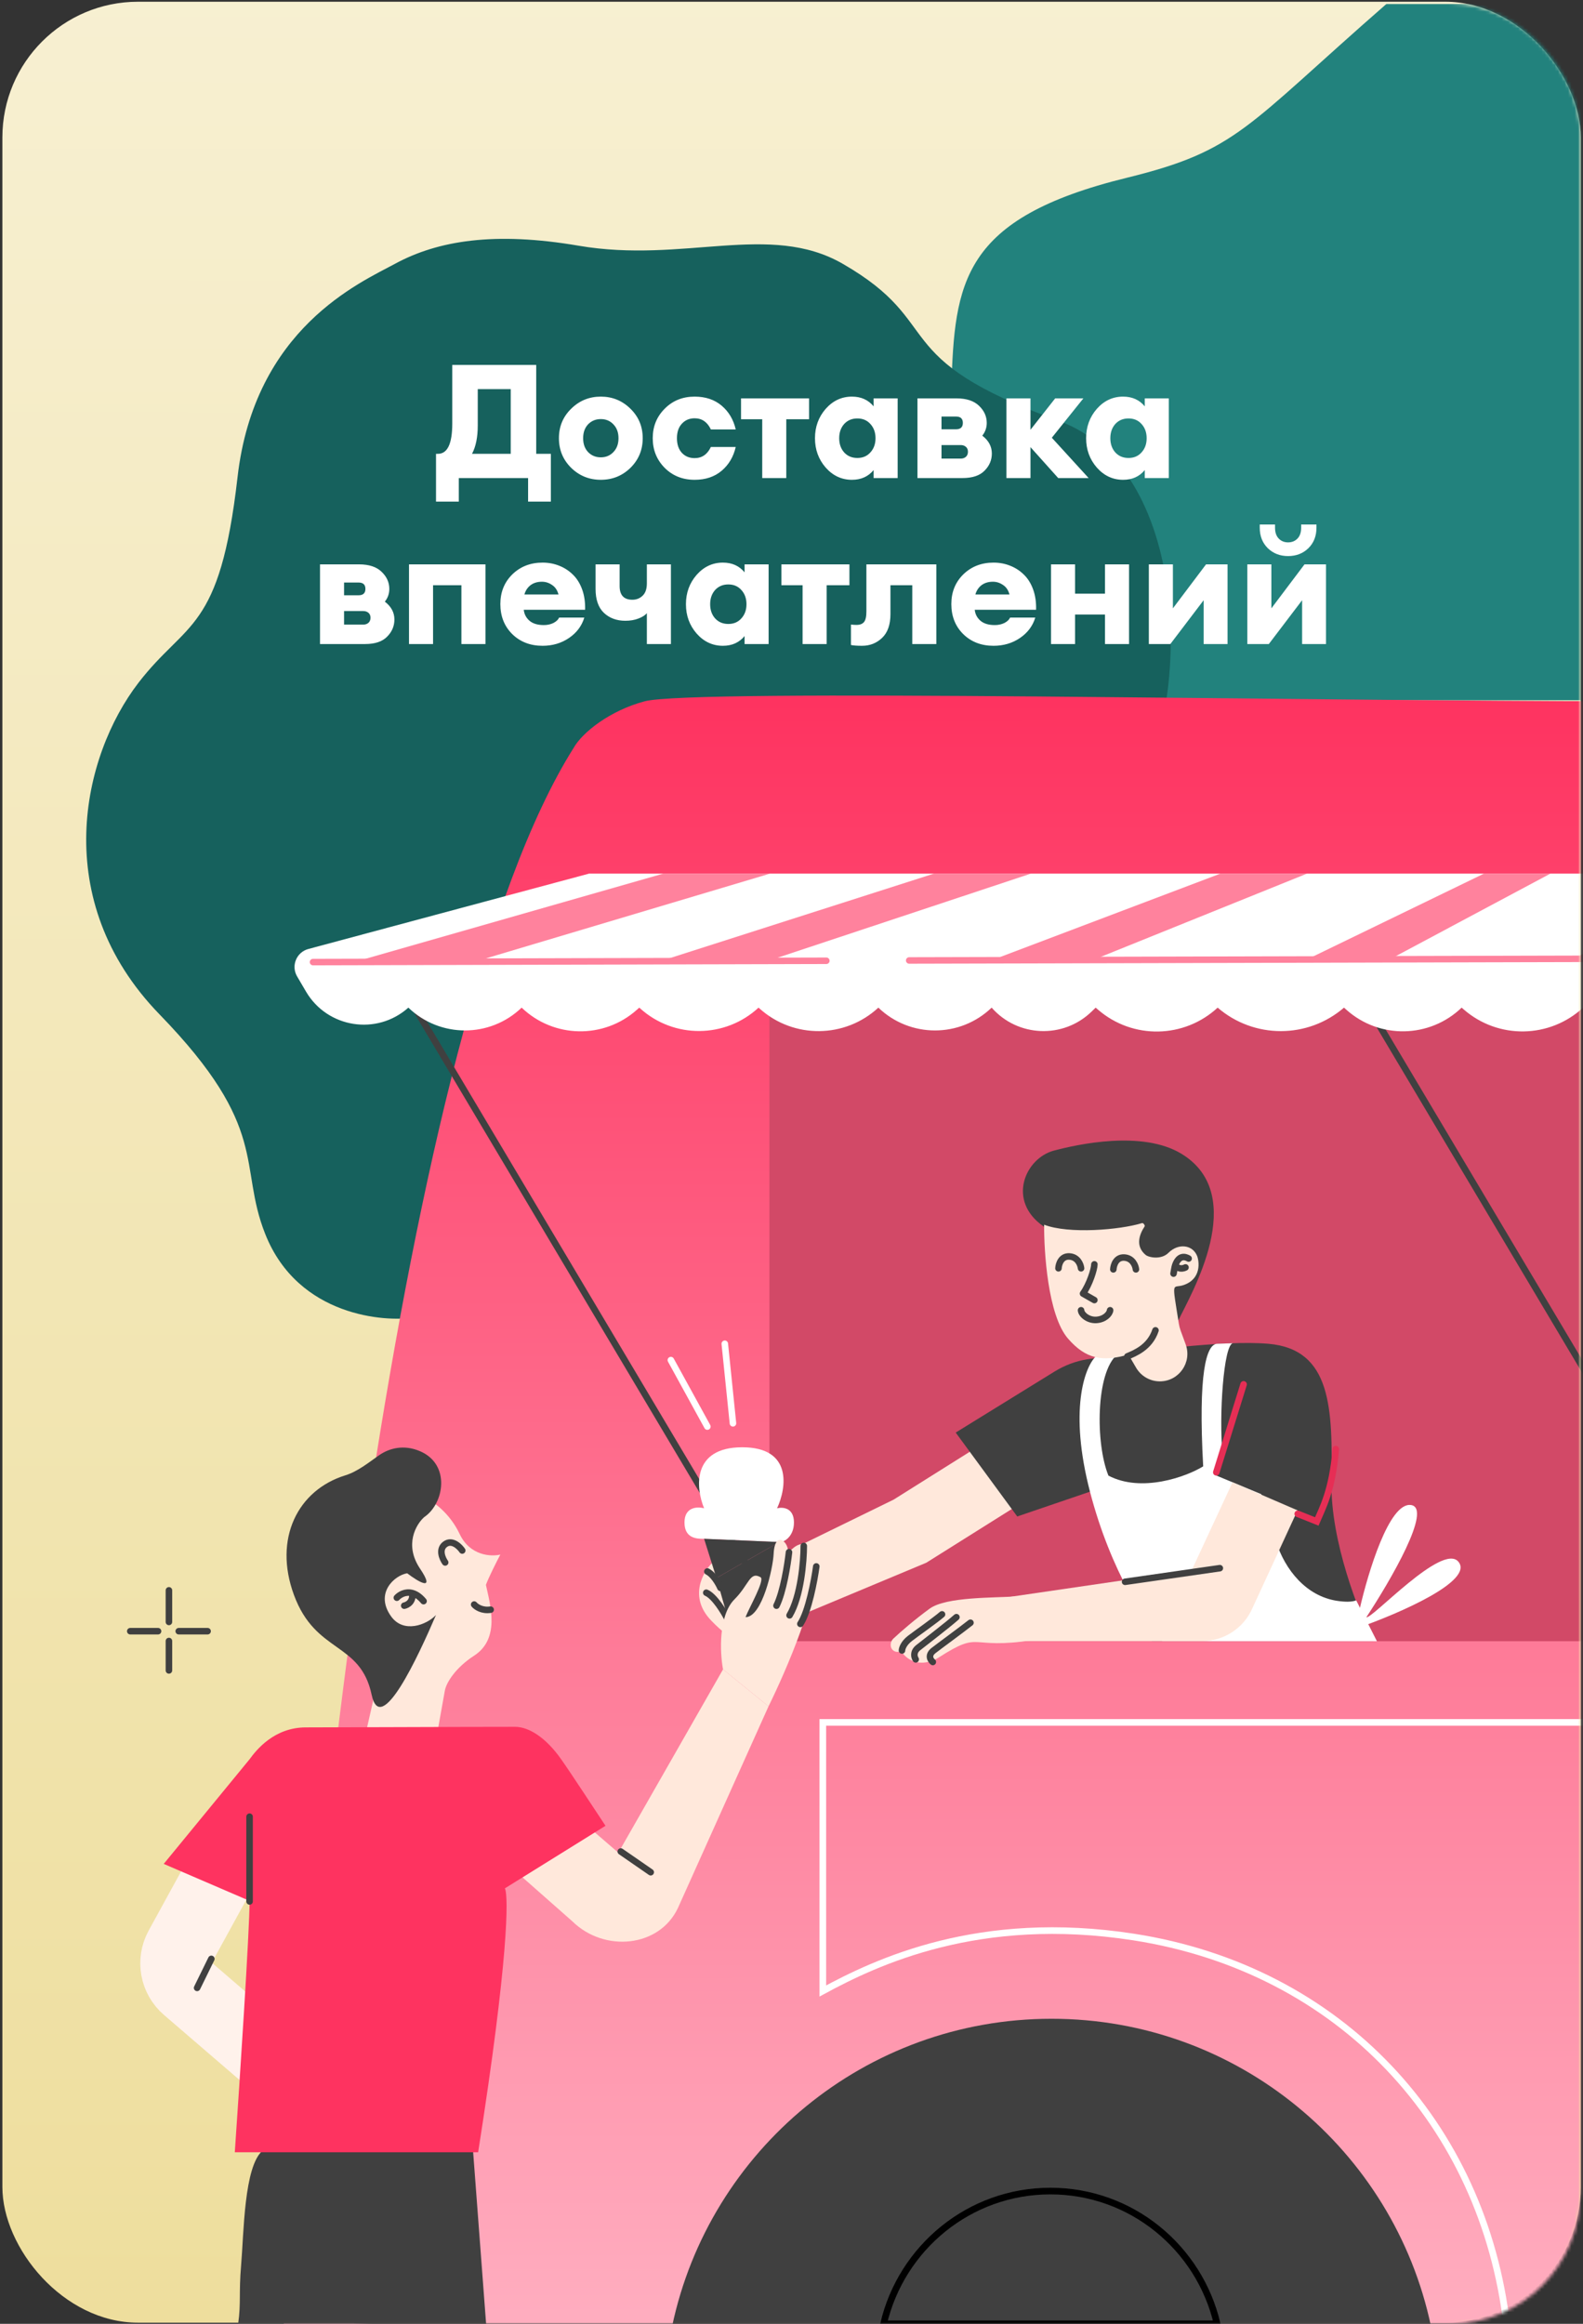 <svg width="477" height="700" viewBox="0 0 477 700" fill="none" xmlns="http://www.w3.org/2000/svg">
<rect x="0" y="0" width="477" height="700" fill="#333333" stroke="none"/>
<rect x="0.717" y="0.521" width="475.624" height="699.126" rx="40.885" fill="url(#paint0_linear_775_4664)"/>
<mask id="mask0_775_4664" style="mask-type:alpha" maskUnits="userSpaceOnUse" x="21" y="1" width="456" height="699">
<rect x="21.874" y="1" width="454.252" height="699" rx="39.16" fill="#D9D9D9"/>
</mask>
<g mask="url(#mask0_775_4664)">
<path d="M286.665 116.852C285.877 142.321 268.832 196.713 260.408 210.935H489.662V1.17H417.784C375.117 38.422 372.984 45.354 339.507 53.559C289.748 65.755 287.65 85.016 286.665 116.852Z" fill="#22827D"/>
<path d="M79.915 371.701C89.914 396.917 116.618 398.121 124.167 396.917L342.296 237.017C357.668 216.868 360.84 141.916 318.829 126.687C266.316 107.651 285.567 97.652 253.895 79.436C231.935 66.807 206.05 79.436 174.378 74.021C149.04 69.689 131.966 72.459 119.075 79.436C108.462 85.18 76.697 98.899 71.574 143.765C66.231 190.559 56.223 186.834 41.708 205.689C24.811 227.637 14.601 271.105 48.079 305.567C81.556 340.029 71.656 350.874 79.915 371.701Z" fill="#16615D"/>
<path d="M172.854 225.278C119.821 309.426 92.526 576.821 85.508 700H487.857L489.831 211.253C395.796 211.253 208.841 207.366 194.238 211.253C183.82 214.025 175.485 220.603 172.854 225.278Z" fill="url(#paint1_linear_775_4664)"/>
<path d="M117.79 291.381L238.407 494.05" stroke="#404040" stroke-width="2" stroke-linecap="round"/>
<path d="M489.826 518.829H247.937V599.733C264.019 591.035 294.957 576.219 341.64 583.486C403.836 593.168 446.995 639.774 454.052 700.493" stroke="white" stroke-width="2"/>
<path d="M202.546 700.656C213.724 647.783 260.658 608.102 316.861 608.102C373.063 608.102 419.997 647.783 431.175 700.656H202.546Z" fill="#404040"/>
<path d="M366.753 700H266.247C271.633 677.061 292.093 660 316.5 660C340.907 660 361.367 677.061 366.753 700Z" stroke="black" stroke-width="2"/>
<path d="M231.854 494.377V293.514H489.662V494.377H231.854Z" fill="#D24967"/>
<path d="M405 291L525.617 493.669" stroke="#404040" stroke-width="2" stroke-linecap="round"/>
<path d="M92.204 298.683L89.522 294.113C87.65 290.922 89.33 286.823 92.904 285.864L177.535 263.146H497.374V300.031C497.374 308.03 488.107 312.461 481.881 307.44L477.026 303.524C466.942 312.861 451.445 313.102 441.076 304.085L440.43 303.524C430.801 312.783 415.666 313.062 405.702 304.166L404.984 303.524C394.045 312.954 377.85 312.954 366.912 303.524C356.817 312.871 341.313 313.146 330.894 304.164L330.152 303.524L328.933 304.708C320.398 312.994 306.667 312.455 298.808 303.524C289.276 312.69 274.207 312.69 264.675 303.524C254.625 312.829 239.15 312.969 228.934 303.848L228.572 303.524C218.534 312.818 203.066 312.924 192.903 303.768L192.633 303.524L191.914 304.166C181.95 313.062 166.815 312.783 157.186 303.524C147.654 312.69 132.585 312.69 123.052 303.524C113.547 312.011 98.652 309.674 92.204 298.683Z" fill="white"/>
<path d="M199.854 263.154L108.612 289.247H144.551L232.018 263.154H199.854Z" fill="#FF829D"/>
<path d="M281.414 263.154L199.854 289.247H232.018L310.624 263.154H281.414Z" fill="#FF829D"/>
<path d="M367.733 263.154L298.809 289.247H329.168L393.825 263.154H367.733Z" fill="#FF829D"/>
<path d="M447.159 263.154L393.333 289.247H418.277L467.18 263.154H447.159Z" fill="#FF829D"/>
<path d="M474.236 289.247H500.329V270.211L474.236 289.247Z" fill="#FF829D"/>
<path fill-rule="evenodd" clip-rule="evenodd" d="M333.692 436.456L279.119 470.731L224.478 493.553L217.24 477.15L269.267 451.726L322.346 418.39L333.692 436.456Z" fill="#FFE8DB"/>
<path d="M224.478 493.553L217.24 477.15L214.623 470.731C211.779 473.58 207.468 481.052 214.295 488.141C221.122 495.231 223.928 494.703 224.478 493.553Z" fill="#FFE8DB"/>
<path d="M219.383 487.972C218.234 485.674 215.313 480.817 212.818 479.767" stroke="#404040" stroke-width="1.969" stroke-linecap="round"/>
<path d="M306.521 456.798L287.978 431.526L317.742 413.155C320.737 411.306 324.044 410.033 327.519 409.468C342.671 407.006 368.557 403.613 382.173 404.777C401.374 406.418 401.538 424.469 401.21 446.624C400.947 464.347 409.415 485.626 413.681 494.378H347.055L328.675 449.249L306.521 456.798Z" fill="#404040"/>
<path d="M212.162 463.526L234.808 464.505C235.957 464.723 239.239 463.066 239.239 458.602C239.239 454.139 235.847 453.898 234.152 454.336C236.996 448.209 238.878 435.956 223.649 435.956C208.42 435.956 209.645 448.209 212.162 454.336C210.192 453.789 206.254 453.876 206.254 458.602C206.254 463.329 209.84 463.574 212.162 463.526Z" fill="white"/>
<path fill-rule="evenodd" clip-rule="evenodd" d="M215.878 475.341L212.162 463.526L234.808 464.505L215.878 475.341Z" fill="#404040"/>
<path d="M224.634 506.029L234.808 464.505L215.878 475.341L224.634 506.029Z" fill="#404040"/>
<path d="M330.059 408.715L336.623 408.058C330.191 413.441 330.059 434.808 333.998 444.49C343.975 449.741 357.519 444.818 362.552 441.7C361.004 413.638 363.466 404.941 366.748 404.776L371.54 404.614C371.553 404.613 371.565 404.612 371.578 404.612L371.54 404.614C368.704 404.806 367.245 426.815 368.389 437.925L366.584 444.5L380.04 450.08L384.434 464.136C387.202 472.991 393.695 480.82 402.869 482.207C405.189 482.558 407.284 482.604 408.665 482.07L414.901 494.377H350.244C345.595 489.454 334.72 473.536 328.418 449.249C322.117 424.961 326.777 412.106 330.059 408.715Z" fill="white"/>
<path fill-rule="evenodd" clip-rule="evenodd" d="M390.982 454.955L377.424 484.344C374.802 490.415 368.822 494.347 362.208 494.347H304.061V481.054L359.08 473.013L371.397 446.496L390.982 454.955Z" fill="#FFE8DB"/>
<path d="M425.169 453.351C418.605 452.432 412.26 473.645 409.743 484.531L409.415 490.275C421.449 486.063 444.304 476.195 439.446 470.418C434.589 464.642 413.354 487.813 411.713 487.157C418.988 476.107 431.733 454.27 425.169 453.351Z" fill="white"/>
<path d="M72.857 552.542L54.15 586.664C51.915 590.743 52.837 595.829 56.363 598.862L82.182 621.072" stroke="#FFF2EB" stroke-width="21.334"/>
<path fill-rule="evenodd" clip-rule="evenodd" d="M231.576 513.994L204.289 574.711C198.671 586.667 182.063 588.177 172.469 578.755L147.081 556.364L166.334 540.84L186.325 558.082L217.87 502.858L231.576 513.994Z" fill="#FFE8DB"/>
<path d="M217.87 502.858L231.576 513.994C236.887 503.258 247.098 479.592 245.453 470.821C243.808 462.049 239.4 465.338 237.401 468.08C238.086 464.653 233.461 460.541 233.118 468.08C232.925 472.317 229.691 487.126 224.651 487.126C225.618 484.501 230.584 475.918 229.177 475.104C225.922 473.219 225.751 477.331 221.297 481.785C216.492 486.59 216.899 497.719 217.87 502.858Z" fill="#FFE8DB"/>
<path d="M59.395 598.8L63.679 590.062" stroke="#404040" stroke-width="1.969" stroke-linecap="round"/>
<path d="M237.744 467.565C237.344 471.22 236.03 479.558 233.975 483.67" stroke="#404040" stroke-width="1.969" stroke-linecap="round"/>
<path d="M242.198 465.681C242.198 470.249 241.342 480.826 237.915 486.582" stroke="#404040" stroke-width="1.969" stroke-linecap="round"/>
<path d="M245.967 471.849C245.396 476.075 243.637 485.452 241.17 489.152" stroke="#404040" stroke-width="1.969" stroke-linecap="round"/>
<path d="M356.078 347.593C376.551 360.13 358.732 390.02 355.061 397.757L348.645 393.994L346.928 380.797L342.53 375.181C335.414 380.319 325.768 377.294 314.397 369.389C303.336 361.698 308.873 348.876 317.617 346.576C324.501 344.766 344.196 340.317 356.078 347.593Z" fill="#404040"/>
<path d="M321.837 403.242C315.712 396.213 314.572 376.903 314.625 368.907C322.015 371.783 337.449 370.476 344.137 368.428C344.504 368.316 345.108 369.13 344.896 369.45C343.441 371.642 341.935 375.253 345.196 378.002C346.125 378.786 349.899 379.57 352.094 377.375C355.046 374.423 359.355 374.918 360.717 378.316C361.345 379.884 362.128 385.214 356.64 387.095C353.277 388.249 353.044 385.065 355.216 398.72C355.329 399.428 355.51 400.133 355.756 400.807L357.276 404.965C359.252 410.372 355.249 416.098 349.491 416.098C346.541 416.098 343.813 414.529 342.329 411.98L340.023 408.019C332.183 410.305 327.166 409.358 321.837 403.242Z" fill="#FFE8DB"/>
<path d="M339.708 408.574C341.903 407.634 346.449 405.909 348.174 400.735" stroke="#404040" stroke-width="1.969" stroke-linecap="round"/>
<path d="M358.164 379.1C357.221 378.561 355.283 377.881 354.119 381.138M353.617 383.646C353.759 382.922 353.928 381.672 354.119 381.138M354.119 381.138C354.527 381.765 355.718 382.532 357.223 381.78" stroke="#404040" stroke-width="1.969" stroke-linecap="round"/>
<path d="M318.944 382.039C319.006 380.787 319.754 378.322 322.256 378.48C324.759 378.638 325.63 380.918 325.752 382.039" stroke="#404040" stroke-width="1.969" stroke-linecap="round"/>
<path d="M335.478 382.363C335.539 381.111 336.287 378.646 338.789 378.804C341.292 378.962 342.163 381.243 342.285 382.363" stroke="#404040" stroke-width="1.969" stroke-linecap="round"/>
<path d="M325.752 394.681C325.813 395.934 327.858 397.75 330.361 397.592C332.863 397.434 334.382 395.802 334.505 394.681" stroke="#404040" stroke-width="1.969" stroke-linecap="round"/>
<path d="M391.035 456L396.779 458.297C398.42 454.414 401.5 449 402.5 436.5" stroke="#E62E55" stroke-width="1.969" stroke-linecap="round"/>
<path d="M366.5 443.5L374.728 417" stroke="#E62E55" stroke-width="1.969" stroke-linecap="round"/>
<path d="M339.015 476.475L367.569 472.372" stroke="#404040" stroke-width="1.969" stroke-linecap="round"/>
<path d="M280.117 484.574C285.126 480.932 299.424 481.359 306.627 480.853C309.062 485.068 315.91 493.312 311.5 494C291.336 497.142 296.103 490.804 282.845 499.289C281.477 500.164 279.903 500.711 278.284 500.825C275.751 501.003 273.31 499.848 271.841 497.777L271.649 497.507L270.547 497.585C269.438 497.663 268.476 496.827 268.398 495.718C268.341 494.913 268.63 494.122 269.217 493.569C271.454 491.459 275.805 487.71 280.117 484.574Z" fill="#FFE8DB"/>
<path d="M271.79 497.168C271.802 496.564 272.295 494.994 274.167 493.547C276.04 492.099 281.945 487.955 283.857 486.285" stroke="#404040" stroke-width="1.969" stroke-linecap="round"/>
<path d="M275.927 499.839C275.499 499.211 275.048 497.63 276.667 496.332C278.287 495.034 285.51 489.514 288.194 487.132" stroke="#404040" stroke-width="1.969" stroke-linecap="round"/>
<path d="M281.082 500.628C280.385 500.074 279.459 498.603 281.331 497.156C283.204 495.708 289.515 491.097 292.425 488.808" stroke="#404040" stroke-width="1.969" stroke-linecap="round"/>
<path d="M72.636 682.577C71.951 690.526 72.636 693.841 71.779 699.837H106.387L112.383 700H146.476L142.536 647.798H79.146C73.493 652.595 73.493 672.64 72.636 682.577Z" fill="#404040"/>
<path d="M113.093 509.402L110.148 522.389H131.694L134.019 509.402C134.432 506.774 137.419 502.242 142.854 498.735C150.76 493.633 147.763 483.584 146.419 477.4C147.287 475.05 149.675 470.34 150.76 468.279C147.97 468.949 141.614 468.65 138.514 462.095C135.414 455.54 130.195 452.046 127.974 451.118L105.188 470.289L113.093 509.402Z" fill="#FFE8DB"/>
<path d="M126.571 437.14C121.659 435.031 117.231 436.246 114.204 438.372C111.069 440.573 107.732 443.276 104.071 444.403C89.717 448.824 82.338 463.481 88.568 480.425C95.128 498.267 108.578 494.388 111.99 510.523C114.72 523.431 126.054 498.836 131.38 486.476C128.484 489.527 121.591 492.061 117.885 486.941C112.799 479.916 118.867 474.53 122.693 473.909C126.003 476.443 131.411 479.711 126.571 472.513C121.732 465.314 125.382 459.17 127.812 456.998C133.845 452.965 135.862 441.128 126.571 437.14Z" fill="#404040"/>
<path d="M49.336 561.451L75.206 572.587C75.206 581.496 72.236 626.783 70.751 648.312H144.078C153.261 589.925 153.272 570.988 152.13 568.818L182.455 549.972C179.371 545.347 172.346 534.553 169.091 529.928C164.462 523.349 159.326 520.162 155.214 520.162C138.596 520.162 101.761 520.333 92.167 520.333C82.573 520.333 77.186 527.208 75.206 529.928L49.336 561.451Z" fill="#FE3360"/>
<path d="M75.206 572.759V547.231" stroke="#404040" stroke-width="1.969" stroke-linecap="round"/>
<path d="M119.579 481.271C120.404 480.372 122.14 479.324 124.205 479.874M127.631 482.299C126.455 480.887 125.285 480.162 124.205 479.874M121.806 483.67C122.777 483.481 124.616 482.457 124.205 479.874" stroke="#404040" stroke-width="1.969" stroke-linecap="round"/>
<path d="M134.141 470.649C133.284 469.45 132.085 466.675 134.141 465.167C136.197 463.659 138.424 465.795 139.281 467.052" stroke="#404040" stroke-width="1.969" stroke-linecap="round"/>
<path d="M142.879 483.327C143.45 484.012 145.243 485.28 147.847 484.869" stroke="#404040" stroke-width="1.969" stroke-linecap="round"/>
<path d="M187.054 557.722L196.079 563.958" stroke="#404040" stroke-width="1.969" stroke-linecap="round"/>
<path d="M217.085 478.301C216.538 477.043 214.984 474.297 213.146 473.378" stroke="#404040" stroke-width="1.969" stroke-linecap="round"/>
<path d="M202.151 409.699L213.146 429.72" stroke="white" stroke-width="1.969" stroke-linecap="round"/>
<path d="M218.397 404.776L220.859 428.736" stroke="white" stroke-width="1.969" stroke-linecap="round"/>
<path d="M50.902 479.049V488.567" stroke="#404040" stroke-width="1.969" stroke-linecap="round"/>
<path d="M50.902 494.311V503.172" stroke="#404040" stroke-width="1.969" stroke-linecap="round"/>
<path d="M53.856 491.356H62.554" stroke="#404040" stroke-width="1.969" stroke-linecap="round"/>
<path d="M47.62 491.356H39.251" stroke="#404040" stroke-width="1.969" stroke-linecap="round"/>
<path d="M94.319 289.803L249 289.405M477.105 288.818L273.964 289.316" stroke="#FF829D" stroke-width="1.958" stroke-linecap="round"/>
<path d="M329.766 380.849C329.766 382.317 328.298 386.918 326.34 389.66L329.766 391.618" stroke="#404040" stroke-width="1.958" stroke-linecap="round" stroke-linejoin="round"/>
</g>
<path d="M159.127 151.104V144H138.247V151.104H131.383V136.704H131.959C134.839 136.704 136.279 133.664 136.279 127.584V109.92H161.575V136.704H165.991V151.104H159.127ZM143.959 117.216V128.208C143.959 131.696 143.383 134.528 142.231 136.704H153.895V117.216H143.959ZM189.97 140.928C187.506 143.328 184.53 144.528 181.042 144.528C177.554 144.528 174.578 143.328 172.114 140.928C169.65 138.496 168.418 135.52 168.418 132C168.418 128.48 169.65 125.52 172.114 123.12C174.578 120.688 177.554 119.472 181.042 119.472C184.53 119.472 187.506 120.688 189.97 123.12C192.434 125.52 193.666 128.48 193.666 132C193.666 135.52 192.434 138.496 189.97 140.928ZM177.202 136.176C178.226 137.232 179.506 137.76 181.042 137.76C182.578 137.76 183.842 137.232 184.834 136.176C185.858 135.12 186.37 133.728 186.37 132C186.37 130.272 185.858 128.88 184.834 127.824C183.842 126.768 182.578 126.24 181.042 126.24C179.506 126.24 178.226 126.768 177.202 127.824C176.21 128.88 175.714 130.272 175.714 132C175.714 133.728 176.21 135.12 177.202 136.176ZM209.308 144.528C205.692 144.528 202.684 143.328 200.284 140.928C197.884 138.496 196.684 135.52 196.684 132C196.684 128.48 197.884 125.52 200.284 123.12C202.684 120.688 205.692 119.472 209.308 119.472C212.604 119.472 215.324 120.384 217.468 122.208C219.612 124.032 221.02 126.416 221.692 129.36H214.204C213.148 127.12 211.516 126 209.308 126C207.74 126 206.46 126.544 205.468 127.632C204.476 128.688 203.98 130.144 203.98 132C203.98 133.856 204.476 135.328 205.468 136.416C206.46 137.472 207.74 138 209.308 138C211.516 138 213.148 136.88 214.204 134.64H221.692C221.02 137.584 219.612 139.968 217.468 141.792C215.324 143.616 212.604 144.528 209.308 144.528ZM229.678 144V126.288H223.294V120H243.79V126.288H236.926V144H229.678ZM256.711 144.528C253.607 144.528 250.967 143.296 248.791 140.832C246.647 138.368 245.575 135.424 245.575 132C245.575 128.576 246.647 125.632 248.791 123.168C250.967 120.704 253.607 119.472 256.711 119.472C259.463 119.472 261.639 120.448 263.239 122.4V120H270.487V144H263.239V141.6C261.639 143.552 259.463 144.528 256.711 144.528ZM254.359 136.272C255.383 137.392 256.711 137.952 258.343 137.952C259.975 137.952 261.287 137.392 262.279 136.272C263.303 135.152 263.815 133.728 263.815 132C263.815 130.272 263.303 128.848 262.279 127.728C261.287 126.608 259.975 126.048 258.343 126.048C256.711 126.048 255.383 126.608 254.359 127.728C253.367 128.848 252.871 130.272 252.871 132C252.871 133.728 253.367 135.152 254.359 136.272ZM276.453 144V120H288.213C291.221 120 293.493 120.752 295.029 122.256C296.565 123.728 297.333 125.44 297.333 127.392C297.333 128.832 296.885 130.112 295.989 131.232C297.909 132.704 298.869 134.496 298.869 136.608C298.869 138.592 298.133 140.32 296.661 141.792C295.221 143.264 293.013 144 290.037 144H276.453ZM283.701 138.144H289.509C290.117 138.144 290.629 137.968 291.045 137.616C291.461 137.232 291.669 136.72 291.669 136.08C291.669 135.44 291.461 134.944 291.045 134.592C290.629 134.24 290.117 134.064 289.509 134.064H283.701V138.144ZM283.701 129.312H288.069C289.445 129.312 290.133 128.672 290.133 127.392C290.133 126.112 289.445 125.472 288.069 125.472H283.701V129.312ZM318.865 144L310.513 134.688V144H303.265V120H310.513V129.456L317.953 120H326.449L316.945 131.856L328.033 144H318.865ZM338.414 144.528C335.31 144.528 332.67 143.296 330.494 140.832C328.35 138.368 327.278 135.424 327.278 132C327.278 128.576 328.35 125.632 330.494 123.168C332.67 120.704 335.31 119.472 338.414 119.472C341.166 119.472 343.342 120.448 344.942 122.4V120H352.19V144H344.942V141.6C343.342 143.552 341.166 144.528 338.414 144.528ZM336.062 136.272C337.086 137.392 338.414 137.952 340.046 137.952C341.678 137.952 342.99 137.392 343.982 136.272C345.006 135.152 345.518 133.728 345.518 132C345.518 130.272 345.006 128.848 343.982 127.728C342.99 126.608 341.678 126.048 340.046 126.048C338.414 126.048 337.086 126.608 336.062 127.728C335.07 128.848 334.574 130.272 334.574 132C334.574 133.728 335.07 135.152 336.062 136.272ZM96.429 194V170H108.189C111.197 170 113.469 170.752 115.005 172.256C116.541 173.728 117.309 175.44 117.309 177.392C117.309 178.832 116.861 180.112 115.965 181.232C117.885 182.704 118.845 184.496 118.845 186.608C118.845 188.592 118.109 190.32 116.637 191.792C115.197 193.264 112.989 194 110.013 194H96.429ZM103.677 188.144H109.485C110.093 188.144 110.605 187.968 111.021 187.616C111.437 187.232 111.645 186.72 111.645 186.08C111.645 185.44 111.437 184.944 111.021 184.592C110.605 184.24 110.093 184.064 109.485 184.064H103.677V188.144ZM103.677 179.312H108.045C109.421 179.312 110.109 178.672 110.109 177.392C110.109 176.112 109.421 175.472 108.045 175.472H103.677V179.312ZM123.242 194V170H146.282V194H139.034V176.288H130.49V194H123.242ZM163.49 194.528C159.778 194.528 156.722 193.344 154.322 190.976C151.954 188.608 150.77 185.6 150.77 181.952C150.77 178.368 151.97 175.392 154.37 173.024C156.802 170.656 159.842 169.472 163.49 169.472C165.25 169.472 166.898 169.776 168.434 170.384C170.002 170.992 171.378 171.872 172.562 173.024C173.778 174.176 174.722 175.664 175.394 177.488C176.066 179.312 176.37 181.376 176.306 183.68H157.826C157.954 184.992 158.53 186.096 159.554 186.992C160.578 187.856 162.018 188.288 163.874 188.288C164.93 188.288 165.89 188.08 166.754 187.664C167.618 187.216 168.194 186.672 168.482 186.032H176.066C175.298 188.56 173.762 190.608 171.458 192.176C169.154 193.744 166.498 194.528 163.49 194.528ZM163.298 175.232C161.922 175.232 160.77 175.584 159.842 176.288C158.946 176.992 158.338 177.92 158.018 179.072H168.29C167.938 177.76 167.282 176.8 166.322 176.192C165.394 175.552 164.386 175.232 163.298 175.232ZM202.164 194H194.916V184.688C194.404 185.328 193.556 185.872 192.372 186.32C191.22 186.768 189.908 186.992 188.436 186.992C185.812 186.992 183.652 186.192 181.956 184.592C180.292 182.992 179.46 180.592 179.46 177.392V170H186.708V176.528C186.708 179.28 187.988 180.656 190.548 180.656C191.764 180.656 192.788 180.256 193.62 179.456C194.484 178.656 194.916 177.408 194.916 175.712V170H202.164V194ZM217.828 194.528C214.724 194.528 212.084 193.296 209.908 190.832C207.764 188.368 206.692 185.424 206.692 182C206.692 178.576 207.764 175.632 209.908 173.168C212.084 170.704 214.724 169.472 217.828 169.472C220.58 169.472 222.756 170.448 224.356 172.4V170H231.604V194H224.356V191.6C222.756 193.552 220.58 194.528 217.828 194.528ZM215.476 186.272C216.5 187.392 217.828 187.952 219.46 187.952C221.092 187.952 222.404 187.392 223.396 186.272C224.42 185.152 224.932 183.728 224.932 182C224.932 180.272 224.42 178.848 223.396 177.728C222.404 176.608 221.092 176.048 219.46 176.048C217.828 176.048 216.5 176.608 215.476 177.728C214.484 178.848 213.988 180.272 213.988 182C213.988 183.728 214.484 185.152 215.476 186.272ZM241.842 194V176.288H235.458V170H255.954V176.288H249.09V194H241.842ZM259.772 194.528C258.3 194.528 257.18 194.448 256.412 194.288V188.144C257.116 188.208 257.676 188.24 258.092 188.24C259.116 188.24 259.868 187.952 260.348 187.376C260.828 186.8 261.068 185.744 261.068 184.208V170H282.14V194H274.892V176.288H268.316V184.976C268.316 188.144 267.484 190.528 265.82 192.128C264.156 193.728 262.14 194.528 259.772 194.528ZM299.381 194.528C295.669 194.528 292.613 193.344 290.213 190.976C287.845 188.608 286.661 185.6 286.661 181.952C286.661 178.368 287.861 175.392 290.261 173.024C292.693 170.656 295.733 169.472 299.381 169.472C301.141 169.472 302.789 169.776 304.325 170.384C305.893 170.992 307.269 171.872 308.453 173.024C309.669 174.176 310.613 175.664 311.285 177.488C311.957 179.312 312.261 181.376 312.197 183.68H293.717C293.845 184.992 294.421 186.096 295.445 186.992C296.469 187.856 297.909 188.288 299.765 188.288C300.821 188.288 301.781 188.08 302.645 187.664C303.509 187.216 304.085 186.672 304.373 186.032H311.957C311.189 188.56 309.653 190.608 307.349 192.176C305.045 193.744 302.389 194.528 299.381 194.528ZM299.189 175.232C297.813 175.232 296.661 175.584 295.733 176.288C294.837 176.992 294.229 177.92 293.909 179.072H304.181C303.829 177.76 303.173 176.8 302.213 176.192C301.285 175.552 300.277 175.232 299.189 175.232ZM316.695 194V170H323.943V178.832H332.967V170H340.215V194H332.967V185.12H323.943V194H316.695ZM352.659 194H346.179V170H353.427V183.248L363.411 170H369.891V194H362.691V180.8L352.659 194ZM382.331 194H375.851V170H383.099V183.248L393.083 170H399.563V194H392.363V180.8L382.331 194ZM394.235 165.152C392.603 166.72 390.571 167.504 388.139 167.504C385.707 167.504 383.675 166.72 382.043 165.152C380.411 163.552 379.595 161.488 379.595 158.96V158H384.203V158.96C384.203 160.368 384.571 161.456 385.307 162.224C386.043 162.992 386.987 163.376 388.139 163.376C389.291 163.376 390.235 162.992 390.971 162.224C391.707 161.456 392.075 160.368 392.075 158.96V158H396.683V158.96C396.683 161.488 395.867 163.552 394.235 165.152Z" fill="white"/>
<defs>
<linearGradient id="paint0_linear_775_4664" x1="239" y1="-610" x2="238.529" y2="699.648" gradientUnits="userSpaceOnUse">
<stop stop-color="white"/>
<stop offset="1" stop-color="#EEDE9D"/>
</linearGradient>
<linearGradient id="paint1_linear_775_4664" x1="287.67" y1="211.253" x2="287.829" y2="1024.05" gradientUnits="userSpaceOnUse">
<stop stop-color="#FE3360"/>
<stop offset="1" stop-color="white"/>
</linearGradient>
</defs>
</svg>
